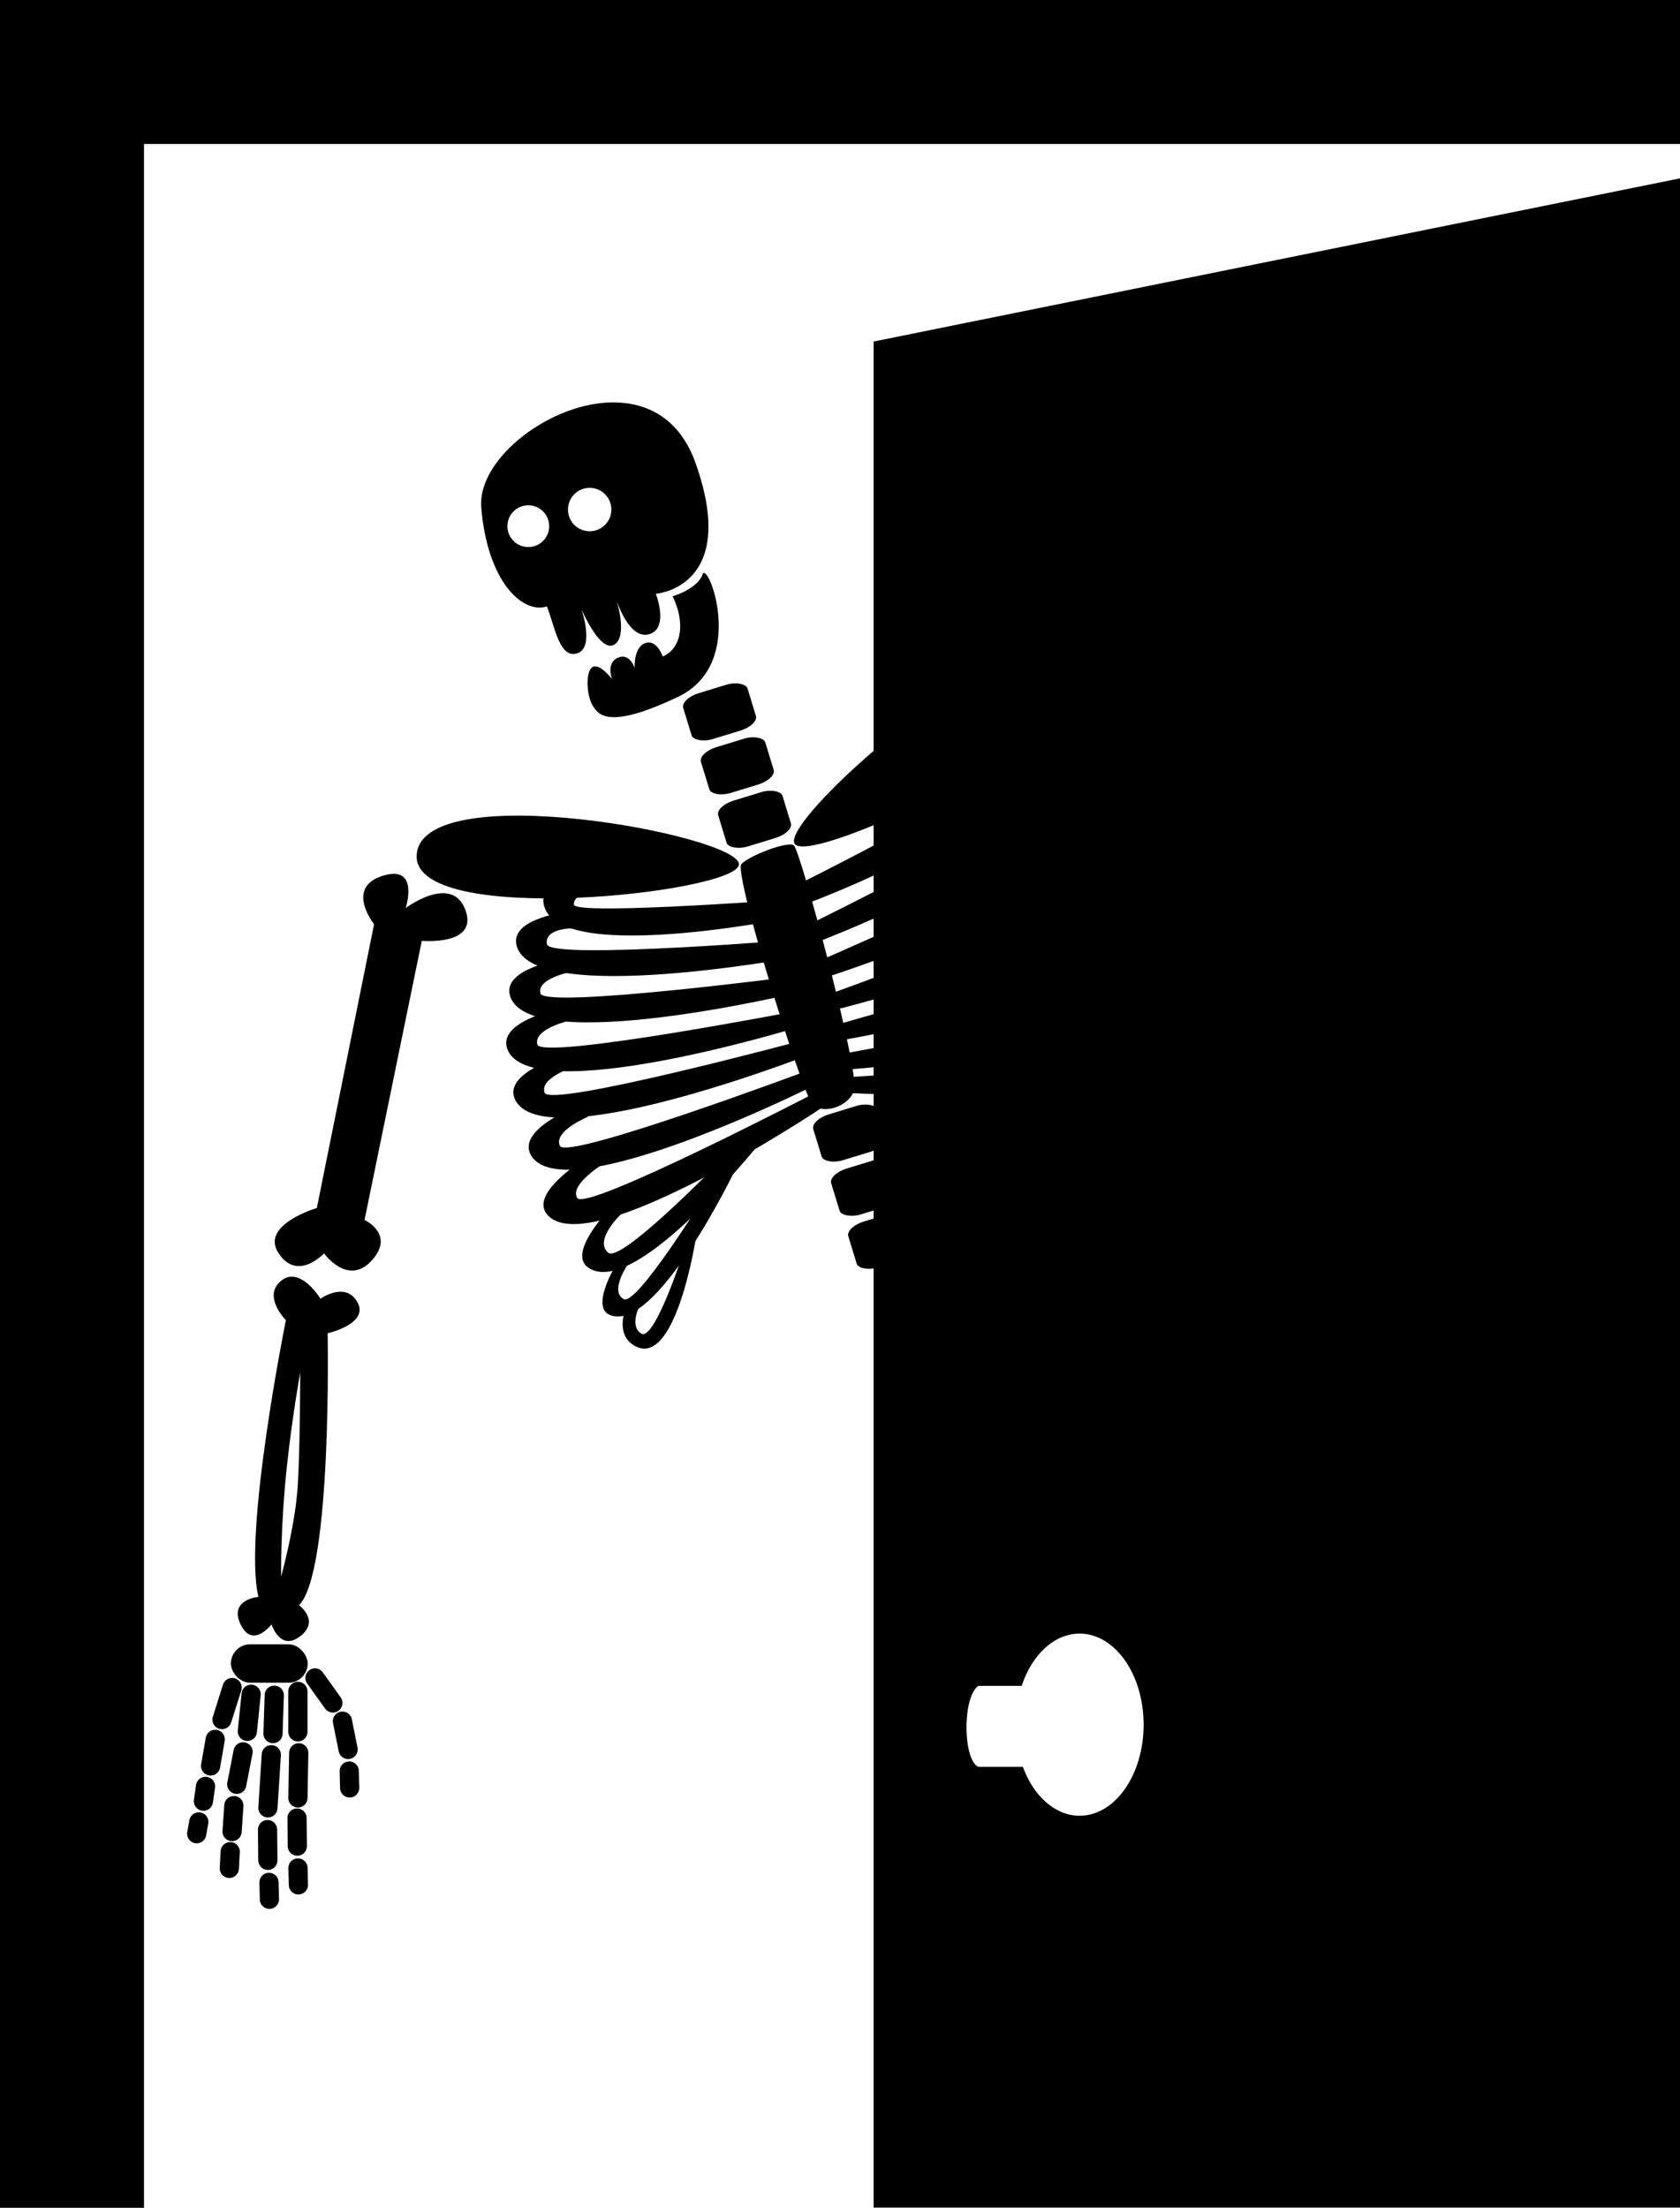 <svg width="175" height="230" version="1.1" viewBox="0 0 175 230" xmlns="http://www.w3.org/2000/svg">
	<path d="m64.16 41.92c-6.685-0.155-14.44 5.839-14.03 10.93 0.629 7.756 4.33 11.16 6.845 10.32 0.833 2.215 1.338 5.494 3.165 4.887 1.827-0.607 0.418-4.611 0.418-4.611s1.94 4.56 3.407 3.722c1.467-0.839 0.261-4.613 0.261-4.613s1.311 4.141 3.407 3.512c2.096-0.629 0.681-4.208 0.681-4.208s8.751-0.629 4.139-13.62c-1.585-4.467-4.792-6.234-8.294-6.315zm-2.738 8.901c1.25-5e-4 2.263 1.013 2.262 2.262 5.1e-4 1.25-1.013 2.263-2.262 2.262s-2.26-1.014-2.259-2.262c-5e-4 -1.249 1.011-2.261 2.259-2.262zm-6.391 1.818c1.2 6.8e-4 2.173 0.973 2.174 2.174 6.7e-4 1.201-0.972 2.175-2.174 2.176-1.202 6.7e-4 -2.177-0.974-2.176-2.176 6.8e-4 -1.201 0.975-2.174 2.176-2.174z"/>
	<path d="m70.06 62.12s2.606-0.756 3.126-2.288c0.52-1.532 4.746 9.291-2.574 12.77-7.32 3.478-8.339 1.849-8.926 0.806-0.587-1.043-0.706-3.466 0.036-3.915 0.742-0.449 2.033 1.256 2.033 1.256s-0.655-1.669 0.603-2.226c1.258-0.557 1.75 1.076 1.75 1.076s-0.127-2.147 1.09-2.595c1.217-0.448 1.836 1.383 1.836 1.383s1.441-0.461 1.76-2.393c0.319-1.932-0.735-3.874-0.735-3.874z"/>
	<rect transform="matrix(.956 -.292 .292 .956 0 0)" x="46.54" y="90.36" width="7" height="5" rx="2" ry="1" style="paint-order:markers fill stroke;stop-color:#000000"/>
	<rect transform="rotate(-17)" x="46.62" y="96.25" width="7" height="5" rx="2" ry="1" style="paint-order:markers fill stroke;stop-color:#000000"/>
	<path d="m43.42 88.89c-0.996 7.895 33.89 4.118 33.55 1.098-0.336-3.02-32.56-8.993-33.55-1.098z" style="paint-order:markers fill stroke;stop-color:#000000"/>
	<path d="m84.17 93.56-0.023 1.691s-26.16 5.604-27.51-1.04c-0.569-2.799 4.899-2.983 4.899-2.983l0.346 1.748s-2.166 0.07-2.1 1.263c0.066 1.194 24.39-0.679 24.39-0.679z" style="paint-order:markers fill stroke;stop-color:#000000"/>
	<path d="m42.26 94.6s1.491-4.598-2.423-3.355-0.87 5.032-0.87 5.032l-5.964 29.57s-5.964 1.74-3.976 4.722c1.988 2.982 4.722 0 4.722 0s2.485 3.479 4.97 0.746c2.485-2.734-0.746-4.225-0.746-4.225l5.964-29.08s5.951 0.549 4.535-3.231c-1.415-3.78-6.213-0.186-6.213-0.186z" style="paint-order:markers fill stroke;stop-color:#000000"/>
	<path d="m30.4 133c-0.367 1e-3 -0.744 0.125-1.117 0.428-1.988 1.615 0.496 4.102 0.496 4.102s-4.473 22.12-2.857 28.83c0 0-3.106 0.248-1.863 2.857s3.23 0 3.23 0 0.87 2.858 2.982 1.242-0.125-3.23-0.125-3.23c3.479-3.479 2.982-28.33 2.982-28.33 0 0 4.35-0.996 3.107-3.232s-3.854-0.371-3.854-0.371-1.393-2.298-2.982-2.293zm0.872 9.996s-7.42e-4 7.456-0.249 11.68c-0.248 4.225-1.739 9.567-1.739 9.567s-0.088-5.152 0.621-11.68c0.568-5.225 1.368-9.568 1.368-9.568z" style="paint-order:markers fill stroke;stop-color:#000000"/>
	<path d="m82.7 88.08c0.657 0.489 6.855 23.44 6.275 25.47-0.497 1.74-3.293 2.609-4.349 1.491-1.056-1.118-8.269-24.16-7.393-25.04s4.811-2.415 5.467-1.926z" style="paint-order:markers fill stroke;stop-color:#000000"/>
	<rect transform="rotate(-17)" x="46.71" y="102.1" width="7" height="5" rx="2" ry="1" style="paint-order:markers fill stroke;stop-color:#000000"/>
	<rect transform="matrix(.956 -.292 .292 .956 0 0)" x="46.68" y="136.3" width="7" height="5" rx="2" ry="1" style="paint-order:markers fill stroke;stop-color:#000000"/>
	<rect transform="rotate(-17)" x="46.76" y="142.2" width="7" height="5" rx="2" ry="1" style="paint-order:markers fill stroke;stop-color:#000000"/>
	<rect transform="rotate(-17)" x="46.85" y="148" width="7" height="5" rx="2" ry="1" style="paint-order:markers fill stroke;stop-color:#000000"/>
	<path d="m111.9 68.91c4.972 6.219-27.88 21.7-29.15 18.94-1.267-2.764 24.18-25.16 29.15-18.94z" style="paint-order:markers fill stroke;stop-color:#000000"/>
	<path d="m84.31 97.78-0.026 1.691s-28.99 5.604-30.49-1.04c-0.63-2.799 5.43-3.466 5.43-3.466l0.383 1.748s-2.927-0.018-2.635 1.659c0.293 1.677 27.34-0.591 27.34-0.591z" style="paint-order:markers fill stroke;stop-color:#000000"/>
	<path d="m83.56 101.6 0.054 1.69s-28.7 6.966-30.5 0.399c-0.762-2.766 5.261-3.718 5.261-3.718l1.476 1.201s-3.935 0.647-3.564 2.308c0.371 1.661 27.28-1.88 27.28-1.88z" style="paint-order:markers fill stroke;stop-color:#000000"/>
	<path d="m83.09 105.3 0.155 1.684s-28.22 8.68-30.42 2.234c-0.927-2.716 5.027-4.028 5.027-4.028l1.545 1.11s-3.889 0.883-3.419 2.519c0.471 1.636 27.12-3.518 27.12-3.518z" style="paint-order:markers fill stroke;stop-color:#000000"/>
	<path d="m83.53 108.4 0.275 1.668s-27.53 10.67-30.19 4.394c-1.118-2.643 4.728-4.376 4.728-4.376l1.62 0.997s-3.817 1.157-3.231 2.756c0.586 1.598 26.8-5.44 26.8-5.44z" style="paint-order:markers fill stroke;stop-color:#000000"/>
	<path d="m84.48 111.4 0.433 1.634s-26.39 13.25-29.63 7.263c-1.366-2.524 4.287-4.808 4.287-4.808l1.708 0.837s-3.688 1.517-2.952 3.052c0.736 1.535 26.15-7.979 26.15-7.979z" style="paint-order:markers fill stroke;stop-color:#000000"/>
	<path d="m85.02 113.8 0.657 1.558s-24.72 16.53-28.77 11.05c-1.704-2.309 4.455-5.973 4.455-5.973l1.808 0.591s-3.968 2.368-3.025 3.785c0.943 1.417 24.87-11.02 24.87-11.02z" style="paint-order:markers fill stroke;stop-color:#000000"/>
	<path d="m78.9 117 1.023 1.122s-13.58 17.37-18.64 13.94c-2.133-1.443 1.792-5.625 1.792-5.625l1.707-0.042s-2.992 2.781-1.425 4.109c1.567 1.329 15.54-13.51 15.54-13.51z" style="paint-order:markers fill stroke;stop-color:#000000"/>
	<path d="m75.4 121.4 1.045 0.744s-8.108 16.77-12.9 14.85c-2.02-0.81 0.475-4.966 0.475-4.966l1.402-0.34s-1.974 2.831-0.443 3.648c1.531 0.817 10.42-13.94 10.42-13.94z" style="paint-order:markers fill stroke;stop-color:#000000"/>
	<path d="m71.14 130.6s-2.982 9.195-4.349 8.325-1e-6 -3.231-1e-6 -3.231l-1.615 0.621s-1.132 2.651 0.87 3.852c4.349 2.609 6.461-11.31 6.461-11.31z" style="paint-order:markers fill stroke;stop-color:#000000"/>
	<path d="m78.84 94.28 0.881 1.443s25.37-8.496 23.15-14.9c-0.936-2.699-5.735-0.072-5.735-0.072l0.593 1.68s1.899-1.043 2.45 0.018c0.551 1.061-21.33 11.83-21.33 11.83z" style="paint-order:markers fill stroke;stop-color:#000000"/>
	<path d="m80.87 97.99 0.883 1.442s27.81-9.939 25.71-16.42c-0.883-2.73-6.438-0.218-6.438-0.218l0.56 1.699s2.51-1.506 3.112 0.086c0.602 1.592-23.83 13.41-23.83 13.41z" style="paint-order:markers fill stroke;stop-color:#000000"/>
	<path d="m83.47 100.9 0.814 1.482s28.24-8.616 26.46-15.19c-0.753-2.769-6.421-0.521-6.421-0.521l-0.658 1.785s3.716-1.447 4.243 0.172c0.526 1.619-24.43 12.27-24.43 12.27z" style="paint-order:markers fill stroke;stop-color:#000000"/>
	<path d="m85.74 103.8 0.724 1.528s28.71-6.901 27.32-13.57c-0.585-2.809-6.378-0.907-6.378-0.907l-0.765 1.742s3.797-1.221 4.225 0.427c0.428 1.648-25.13 10.78-25.13 10.78z" style="paint-order:markers fill stroke;stop-color:#000000"/>
	<path d="m86.97 106.8 0.613 1.576s29.13-4.839 28.22-11.59c-0.383-2.844-6.297-1.359-6.297-1.359l-0.887 1.683s3.874-0.947 4.184 0.727c0.31 1.674-25.83 8.962-25.83 8.962z" style="paint-order:markers fill stroke;stop-color:#000000"/>
	<path d="m87.67 109.8 0.459 1.627s29.46-2.029 29.2-8.836c-0.11-2.867-6.138-1.955-6.138-1.955l-1.044 1.59s3.947-0.572 4.095 1.124c0.148 1.696-26.57 6.449-26.57 6.449z" style="paint-order:markers fill stroke;stop-color:#000000"/>
	<path d="m88.44 112.2 0.228 1.676s29.7 1.642 30.39-5.135c0.291-2.855-6.875-2.872-6.875-2.872l-1.255 1.43s4.621 0.017 4.531 1.717c-0.09 1.7-27.02 3.185-27.02 3.185z" style="paint-order:markers fill stroke;stop-color:#000000"/>
	<path d="m95.31 111.8-0.309 1.486s20.53 8.036 23.14 2.51c1.102-2.328-4.407-3.929-4.407-3.929l-1.49 0.833s3.991 0.87 3.319 2.811c-0.672 1.941-20.26-3.711-20.26-3.711z" style="paint-order:markers fill stroke;stop-color:#000000"/>
	<path d="m100.6 113.8-0.521 1.172s15.52 10.31 18.67 6.21c1.326-1.726-2.937-4.033-2.937-4.033l-1.38 0.422s3.141 1.432 2.239 2.915c-0.902 1.483-16.07-6.686-16.07-6.686z" style="paint-order:markers fill stroke;stop-color:#000000"/>
	<path d="m108.9 119.6s7.249 6.395 7.982 4.951c0.734-1.445-1.645-2.781-1.645-2.781l1.707-0.288s2.324 1.705 1.213 3.758c-2.414 4.46-11.32-6.442-11.32-6.442z" style="paint-order:markers fill stroke;stop-color:#000000"/>
	<rect x="24.05" y="171.3" width="8" height="4" rx="2" ry="2" style="paint-order:markers fill stroke;stop-color:#000000"/>
	<path d="m24.79 176.5-1.142 5.14" style="fill:none;paint-order:markers fill stroke;stop-color:#000000"/>
	<path d="m31.03 176.2v4.217" style="fill:none;paint-order:markers fill stroke;stop-color:#000000;stroke-dashoffset:3.2;stroke-linecap:round;stroke-linejoin:round;stroke-width:2;stroke:#000"/>
	<path d="m31.12 182.6-0.088 4.701" style="fill:none;paint-order:markers fill stroke;stop-color:#000000;stroke-dashoffset:3.2;stroke-linecap:round;stroke-linejoin:round;stroke-width:2;stroke:#000"/>
	<path d="m30.94 189.4 0.031 2.923" style="fill:none;paint-order:markers fill stroke;stop-color:#000000;stroke-dashoffset:3.2;stroke-linecap:round;stroke-linejoin:round;stroke-width:2;stroke:#000"/>
	<path d="m31.04 194.6 0.044 1.757" style="fill:none;paint-order:markers fill stroke;stop-color:#000000;stroke-dashoffset:3.2;stroke-linecap:round;stroke-linejoin:round;stroke-width:2;stroke:#000"/>
	<path d="m28.57 176.6-0.132 3.998" style="fill:none;paint-order:markers fill stroke;stop-color:#000000;stroke-dashoffset:3.2;stroke-linecap:round;stroke-linejoin:round;stroke-width:2;stroke:#000"/>
	<path d="m26.16 176.5-0.395 3.866" style="fill:none;paint-order:markers fill stroke;stop-color:#000000;stroke-dashoffset:3.2;stroke-linecap:round;stroke-linejoin:round;stroke-width:2;stroke:#000"/>
	<path d="m24.18 175.8-1.054 3.339" style="fill:none;paint-order:markers fill stroke;stop-color:#000000;stroke-dashoffset:3.2;stroke-linecap:round;stroke-linejoin:round;stroke-width:2;stroke:#000"/>
	<path d="m22.42 181.2-0.483 2.768" style="fill:none;paint-order:markers fill stroke;stop-color:#000000;stroke-dashoffset:3.2;stroke-linecap:round;stroke-linejoin:round;stroke-width:2;stroke:#000"/>
	<path d="m21.41 186.1-0.22 1.538" style="fill:none;paint-order:markers fill stroke;stop-color:#000000;stroke-dashoffset:3.2;stroke-linecap:round;stroke-linejoin:round;stroke-width:2;stroke:#000"/>
	<path d="m20.71 189.8-0.22 1.23" style="fill:none;paint-order:markers fill stroke;stop-color:#000000;stroke-dashoffset:3.2;stroke-linecap:round;stroke-linejoin:round;stroke-width:2;stroke:#000"/>
	<path d="m25.32 182.5-0.659 3.383" style="fill:none;paint-order:markers fill stroke;stop-color:#000000;stroke-dashoffset:3.2;stroke-linecap:round;stroke-linejoin:round;stroke-width:2;stroke:#000"/>
	<path d="m28.26 182.8-0.351 5.535" style="fill:none;paint-order:markers fill stroke;stop-color:#000000;stroke-dashoffset:3.2;stroke-linecap:round;stroke-linejoin:round;stroke-width:2;stroke:#000"/>
	<path d="m27.87 190.6 0.031 3.203" style="fill:none;paint-order:markers fill stroke;stop-color:#000000;stroke-dashoffset:3.2;stroke-linecap:round;stroke-linejoin:round;stroke-width:2;stroke:#000"/>
	<path d="m28.02 196.1 0.044 1.757" style="fill:none;paint-order:markers fill stroke;stop-color:#000000;stroke-dashoffset:3.2;stroke-linecap:round;stroke-linejoin:round;stroke-width:2;stroke:#000"/>
	<path d="m24.36 188.1-0.186 2.703" style="fill:none;paint-order:markers fill stroke;stop-color:#000000;stroke-dashoffset:3.2;stroke-linecap:round;stroke-linejoin:round;stroke-width:2;stroke:#000"/>
	<path d="m23.98 192.9-0.093 1.74" style="fill:none;paint-order:markers fill stroke;stop-color:#000000;stroke-dashoffset:3.2;stroke-linecap:round;stroke-linejoin:round;stroke-width:2;stroke:#000"/>
	<path d="m32.81 174.8 1.864 2.609" style="fill:none;paint-order:markers fill stroke;stop-color:#000000;stroke-dashoffset:3.2;stroke-linecap:round;stroke-linejoin:round;stroke-width:2;stroke:#000"/>
	<path d="m35.67 179.3 0.59 2.951" style="fill:none;paint-order:markers fill stroke;stop-color:#000000;stroke-dashoffset:3.2;stroke-linecap:round;stroke-linejoin:round;stroke-width:2;stroke:#000"/>
	<path d="m36.38 184.5 0.044 1.757" style="fill:none;paint-order:markers fill stroke;stop-color:#000000;stroke-dashoffset:3.2;stroke-linecap:round;stroke-linejoin:round;stroke-width:2;stroke:#000"/>
	<path d="m175 18.58-84 17v194.4h84zm-62.55 151.6c3.688-5e-5 6.678 4.249 6.678 9.49-2.8e-4 5.24-2.99 9.488-6.678 9.488-2.482-7e-3 -4.757-1.969-5.906-5.096h-4.635c-1.615-0.746-1.677-7.255 0-8.436h4.514c1.099-3.318 3.446-5.439 6.027-5.447z" style="paint-order:markers fill stroke;stop-color:#000000"/>
	<path d="M 175,7.499 7.5,7.5 V 230" style="fill:none;paint-order:markers fill stroke;stop-color:#000000;stroke-dashoffset:3.2;stroke-width:15;stroke:#000"/>
</svg>
